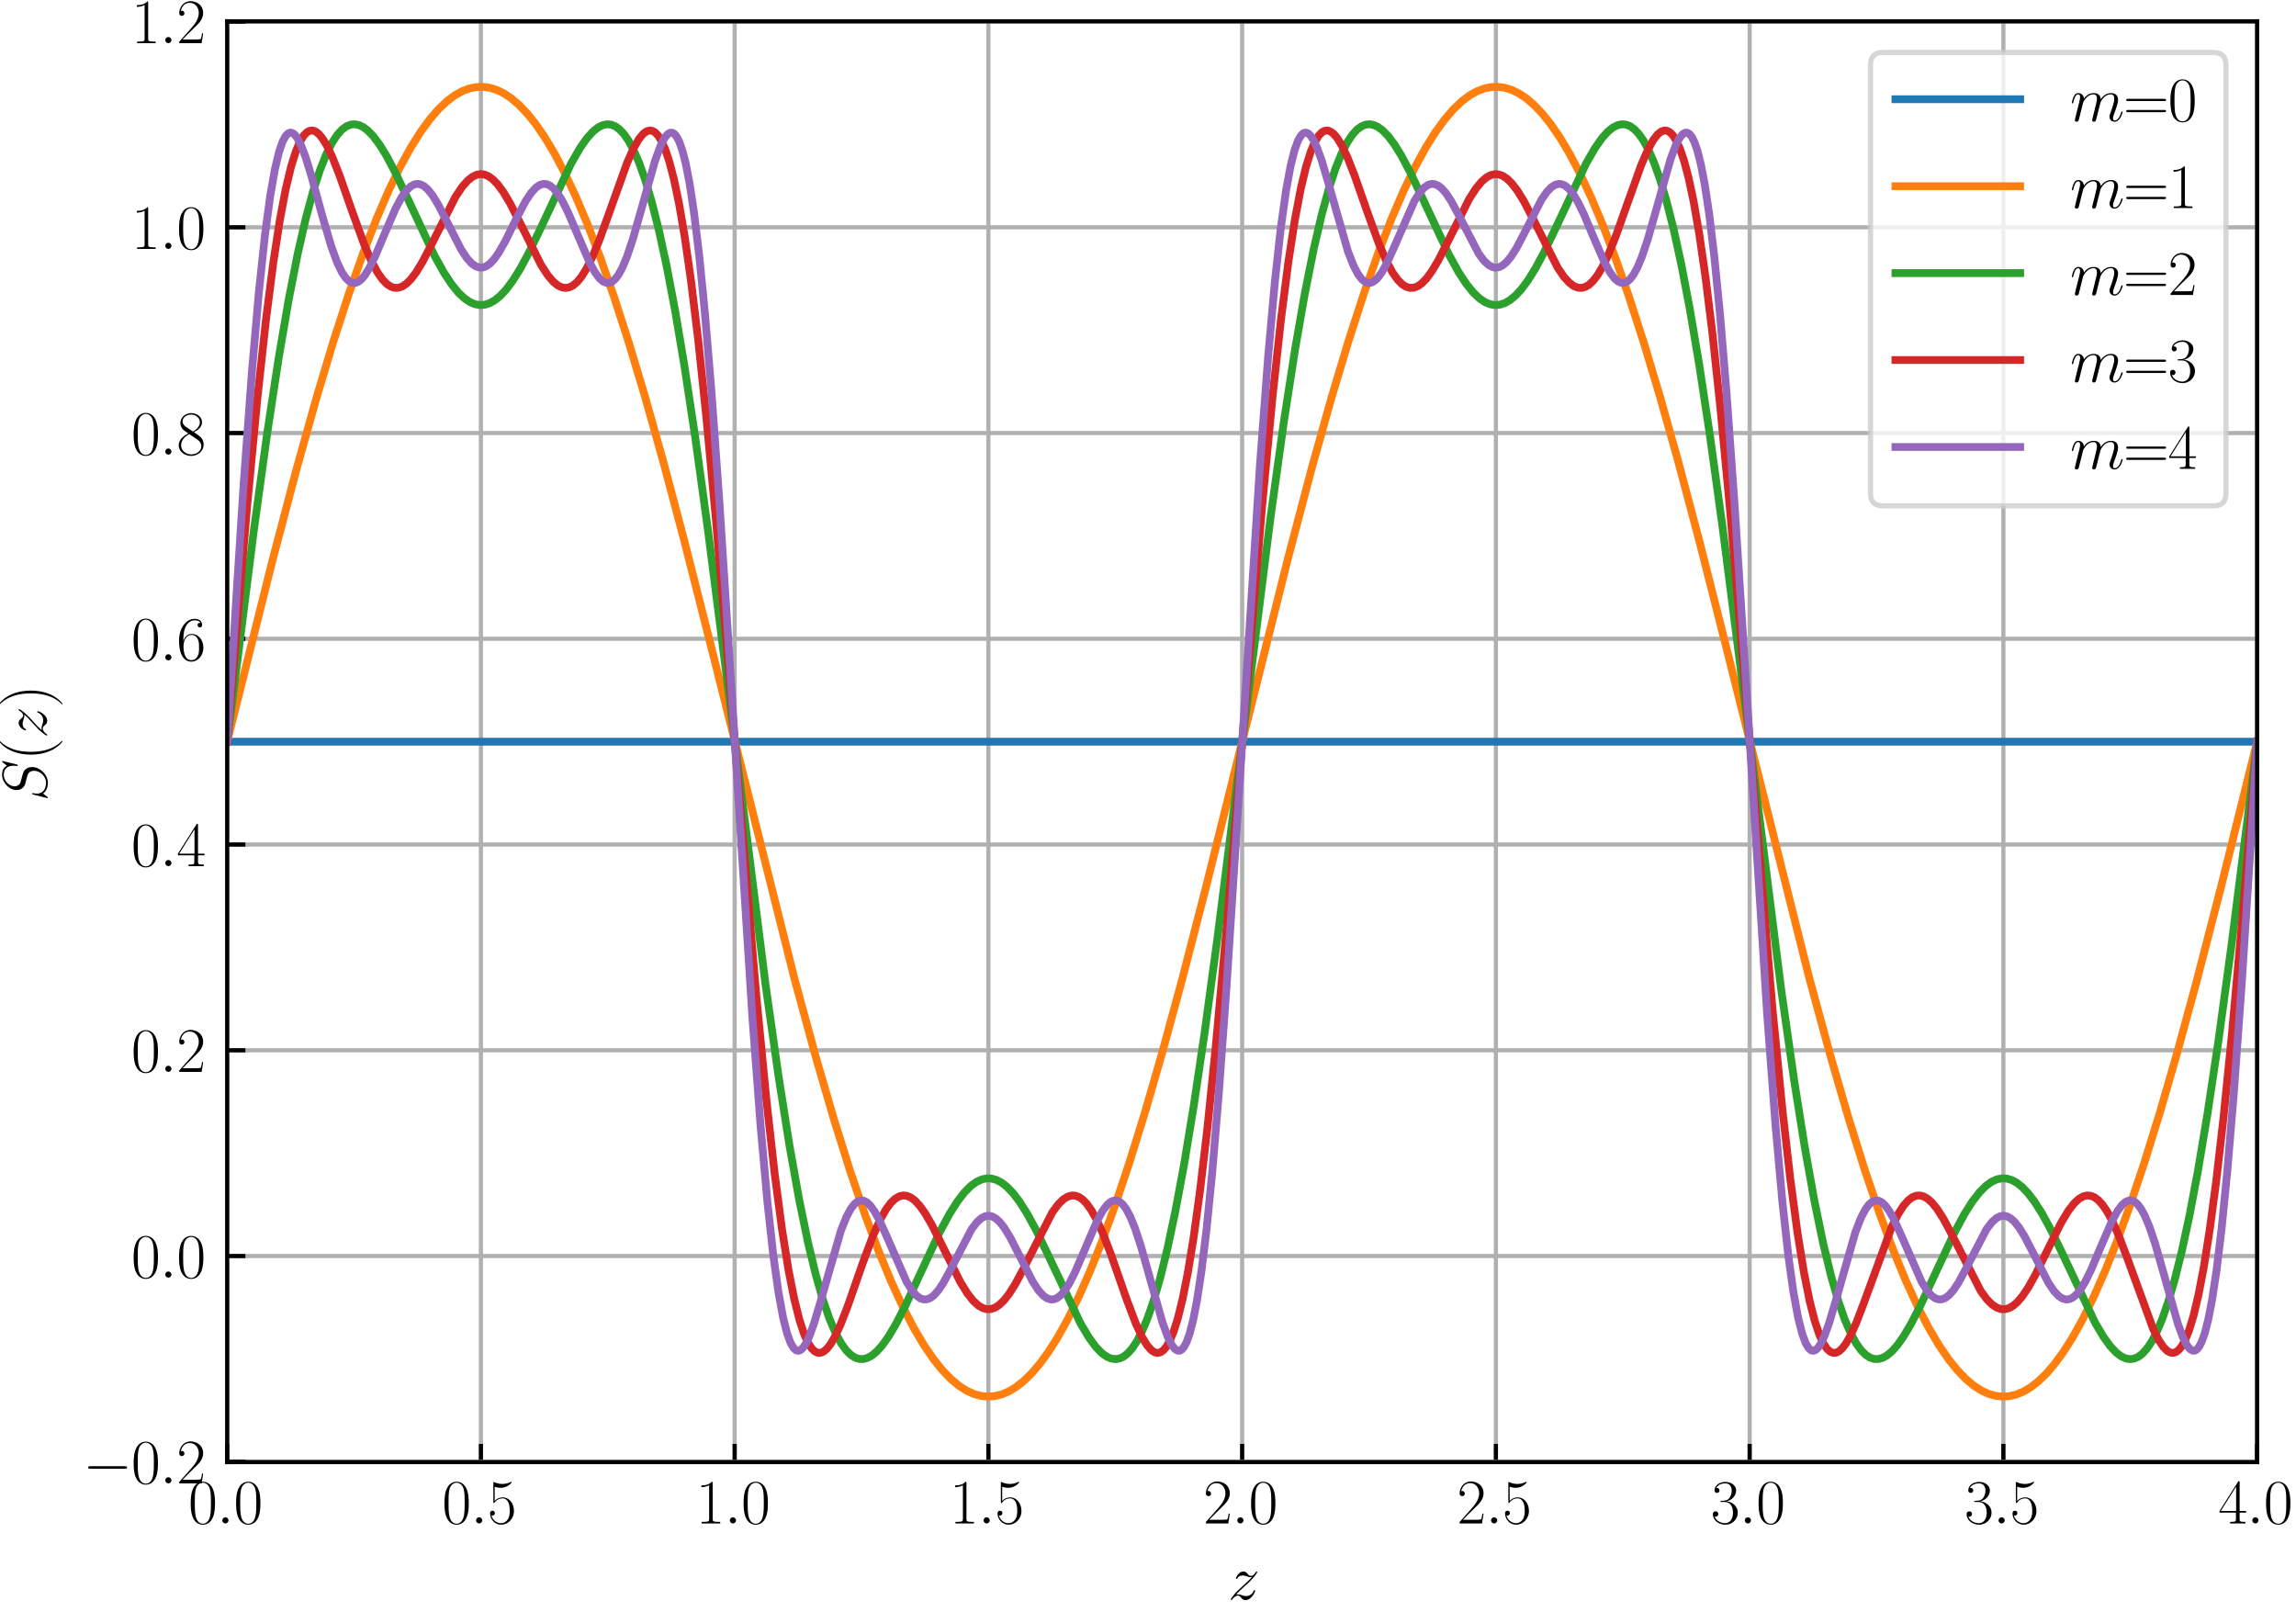<?xml version="1.0" encoding="utf-8" standalone="no"?>
<!DOCTYPE svg PUBLIC "-//W3C//DTD SVG 1.1//EN"
  "http://www.w3.org/Graphics/SVG/1.1/DTD/svg11.dtd">
<svg xmlns:xlink="http://www.w3.org/1999/xlink" width="441.79pt" height="310.049pt" viewBox="0 0 441.79 310.049" xmlns="http://www.w3.org/2000/svg" version="1.1">
 <defs>
  <style type="text/css">*{stroke-linejoin: round; stroke-linecap: butt}</style>
 </defs>
 <g id="figure_1">
  <g id="patch_1">
   <path d="M 0 310.049 
L 441.79 310.049 
L 441.79 0 
L 0 0 
z
" style="fill: #ffffff"/>
  </g>
  <g id="axes_1">
   <g id="patch_2">
    <path d="M 43.711 281.295 
L 434.311 281.295 
L 434.311 4.095 
L 43.711 4.095 
z
" style="fill: #ffffff"/>
   </g>
   <g id="matplotlib.axis_1">
    <g id="xtick_1">
     <g id="line2d_1">
      <path d="M 43.711 281.295 
L 43.711 4.095 
" clip-path="url(#p5660b8ebe3)" style="fill: none; stroke: #b0b0b0; stroke-width: 0.8; stroke-linecap: square"/>
     </g>
     <g id="line2d_2">
      <defs>
       <path id="me0f77f5361" d="M 0 0 
L 0 -3.5 
" style="stroke: #000000; stroke-width: 0.8"/>
      </defs>
      <g>
       <use xlink:href="#me0f77f5361" x="43.711" y="281.295" style="stroke: #000000; stroke-width: 0.8"/>
      </g>
     </g>
     <g id="text_1">
      <!-- $\mathdefault{0.0}$ -->
      <g transform="translate(36.232 293.098) scale(0.12 -0.12)">
       <defs>
        <path id="CMR17-30" d="M 2688 2025 
C 2688 2416 2682 3080 2413 3591 
C 2176 4039 1798 4198 1466 4198 
C 1158 4198 768 4058 525 3597 
C 269 3118 243 2524 243 2025 
C 243 1661 250 1106 448 619 
C 723 -39 1216 -128 1466 -128 
C 1760 -128 2208 -7 2470 600 
C 2662 1042 2688 1559 2688 2025 
z
M 1466 -26 
C 1056 -26 813 325 723 812 
C 653 1188 653 1738 653 2096 
C 653 2588 653 2997 736 3387 
C 858 3929 1216 4096 1466 4096 
C 1728 4096 2067 3923 2189 3400 
C 2272 3036 2278 2607 2278 2096 
C 2278 1680 2278 1169 2202 792 
C 2067 95 1690 -26 1466 -26 
z
" transform="scale(0.016)"/>
        <path id="CMMI12-3a" d="M 1178 307 
C 1178 492 1024 619 870 619 
C 685 619 557 466 557 313 
C 557 128 710 0 864 0 
C 1050 0 1178 153 1178 307 
z
" transform="scale(0.016)"/>
       </defs>
       <use xlink:href="#CMR17-30" transform="scale(0.996)"/>
       <use xlink:href="#CMMI12-3a" transform="translate(45.69 0) scale(0.996)"/>
       <use xlink:href="#CMR17-30" transform="translate(72.788 0) scale(0.996)"/>
      </g>
     </g>
    </g>
    <g id="xtick_2">
     <g id="line2d_3">
      <path d="M 92.536 281.295 
L 92.536 4.095 
" clip-path="url(#p5660b8ebe3)" style="fill: none; stroke: #b0b0b0; stroke-width: 0.8; stroke-linecap: square"/>
     </g>
     <g id="line2d_4">
      <g>
       <use xlink:href="#me0f77f5361" x="92.536" y="281.295" style="stroke: #000000; stroke-width: 0.8"/>
      </g>
     </g>
     <g id="text_2">
      <!-- $\mathdefault{0.5}$ -->
      <g transform="translate(85.057 293.098) scale(0.12 -0.12)">
       <defs>
        <path id="CMR17-35" d="M 730 3692 
C 794 3666 1056 3584 1325 3584 
C 1920 3584 2246 3911 2432 4100 
C 2432 4157 2432 4192 2394 4192 
C 2387 4192 2374 4192 2323 4163 
C 2099 4058 1837 3973 1517 3973 
C 1325 3973 1037 3999 723 4139 
C 653 4171 640 4171 634 4171 
C 602 4171 595 4164 595 4037 
L 595 2203 
C 595 2089 595 2057 659 2057 
C 691 2057 704 2070 736 2114 
C 941 2401 1222 2522 1542 2522 
C 1766 2522 2246 2382 2246 1289 
C 2246 1085 2246 715 2054 421 
C 1894 159 1645 25 1370 25 
C 947 25 518 320 403 814 
C 429 807 480 795 506 795 
C 589 795 749 840 749 1038 
C 749 1210 627 1280 506 1280 
C 358 1280 262 1190 262 1011 
C 262 454 704 -128 1382 -128 
C 2042 -128 2669 440 2669 1264 
C 2669 2030 2170 2624 1549 2624 
C 1222 2624 947 2503 730 2274 
L 730 3692 
z
" transform="scale(0.016)"/>
       </defs>
       <use xlink:href="#CMR17-30" transform="scale(0.996)"/>
       <use xlink:href="#CMMI12-3a" transform="translate(45.69 0) scale(0.996)"/>
       <use xlink:href="#CMR17-35" transform="translate(72.788 0) scale(0.996)"/>
      </g>
     </g>
    </g>
    <g id="xtick_3">
     <g id="line2d_5">
      <path d="M 141.361 281.295 
L 141.361 4.095 
" clip-path="url(#p5660b8ebe3)" style="fill: none; stroke: #b0b0b0; stroke-width: 0.8; stroke-linecap: square"/>
     </g>
     <g id="line2d_6">
      <g>
       <use xlink:href="#me0f77f5361" x="141.361" y="281.295" style="stroke: #000000; stroke-width: 0.8"/>
      </g>
     </g>
     <g id="text_3">
      <!-- $\mathdefault{1.0}$ -->
      <g transform="translate(133.882 293.098) scale(0.12 -0.12)">
       <defs>
        <path id="CMR17-31" d="M 1702 4058 
C 1702 4192 1696 4192 1606 4192 
C 1357 3916 979 3827 621 3827 
C 602 3827 570 3827 563 3808 
C 557 3795 557 3782 557 3648 
C 755 3648 1088 3686 1344 3839 
L 1344 461 
C 1344 236 1331 160 781 160 
L 589 160 
L 589 0 
C 896 0 1216 0 1523 0 
C 1830 0 2150 0 2458 0 
L 2458 160 
L 2266 160 
C 1715 160 1702 230 1702 458 
L 1702 4058 
z
" transform="scale(0.016)"/>
       </defs>
       <use xlink:href="#CMR17-31" transform="scale(0.996)"/>
       <use xlink:href="#CMMI12-3a" transform="translate(45.69 0) scale(0.996)"/>
       <use xlink:href="#CMR17-30" transform="translate(72.788 0) scale(0.996)"/>
      </g>
     </g>
    </g>
    <g id="xtick_4">
     <g id="line2d_7">
      <path d="M 190.186 281.295 
L 190.186 4.095 
" clip-path="url(#p5660b8ebe3)" style="fill: none; stroke: #b0b0b0; stroke-width: 0.8; stroke-linecap: square"/>
     </g>
     <g id="line2d_8">
      <g>
       <use xlink:href="#me0f77f5361" x="190.186" y="281.295" style="stroke: #000000; stroke-width: 0.8"/>
      </g>
     </g>
     <g id="text_4">
      <!-- $\mathdefault{1.5}$ -->
      <g transform="translate(182.707 293.098) scale(0.12 -0.12)">
       <use xlink:href="#CMR17-31" transform="scale(0.996)"/>
       <use xlink:href="#CMMI12-3a" transform="translate(45.69 0) scale(0.996)"/>
       <use xlink:href="#CMR17-35" transform="translate(72.788 0) scale(0.996)"/>
      </g>
     </g>
    </g>
    <g id="xtick_5">
     <g id="line2d_9">
      <path d="M 239.011 281.295 
L 239.011 4.095 
" clip-path="url(#p5660b8ebe3)" style="fill: none; stroke: #b0b0b0; stroke-width: 0.8; stroke-linecap: square"/>
     </g>
     <g id="line2d_10">
      <g>
       <use xlink:href="#me0f77f5361" x="239.011" y="281.295" style="stroke: #000000; stroke-width: 0.8"/>
      </g>
     </g>
     <g id="text_5">
      <!-- $\mathdefault{2.0}$ -->
      <g transform="translate(231.532 293.098) scale(0.12 -0.12)">
       <defs>
        <path id="CMR17-32" d="M 2669 989 
L 2554 989 
C 2490 536 2438 459 2413 420 
C 2381 369 1920 369 1830 369 
L 602 369 
C 832 619 1280 1072 1824 1597 
C 2214 1967 2669 2402 2669 3035 
C 2669 3790 2067 4224 1395 4224 
C 691 4224 262 3604 262 3030 
C 262 2780 448 2748 525 2748 
C 589 2748 781 2787 781 3010 
C 781 3207 614 3264 525 3264 
C 486 3264 448 3258 422 3245 
C 544 3790 915 4058 1306 4058 
C 1862 4058 2227 3617 2227 3035 
C 2227 2479 1901 2000 1536 1584 
L 262 146 
L 262 0 
L 2515 0 
L 2669 989 
z
" transform="scale(0.016)"/>
       </defs>
       <use xlink:href="#CMR17-32" transform="scale(0.996)"/>
       <use xlink:href="#CMMI12-3a" transform="translate(45.69 0) scale(0.996)"/>
       <use xlink:href="#CMR17-30" transform="translate(72.788 0) scale(0.996)"/>
      </g>
     </g>
    </g>
    <g id="xtick_6">
     <g id="line2d_11">
      <path d="M 287.836 281.295 
L 287.836 4.095 
" clip-path="url(#p5660b8ebe3)" style="fill: none; stroke: #b0b0b0; stroke-width: 0.8; stroke-linecap: square"/>
     </g>
     <g id="line2d_12">
      <g>
       <use xlink:href="#me0f77f5361" x="287.836" y="281.295" style="stroke: #000000; stroke-width: 0.8"/>
      </g>
     </g>
     <g id="text_6">
      <!-- $\mathdefault{2.5}$ -->
      <g transform="translate(280.357 293.098) scale(0.12 -0.12)">
       <use xlink:href="#CMR17-32" transform="scale(0.996)"/>
       <use xlink:href="#CMMI12-3a" transform="translate(45.69 0) scale(0.996)"/>
       <use xlink:href="#CMR17-35" transform="translate(72.788 0) scale(0.996)"/>
      </g>
     </g>
    </g>
    <g id="xtick_7">
     <g id="line2d_13">
      <path d="M 336.661 281.295 
L 336.661 4.095 
" clip-path="url(#p5660b8ebe3)" style="fill: none; stroke: #b0b0b0; stroke-width: 0.8; stroke-linecap: square"/>
     </g>
     <g id="line2d_14">
      <g>
       <use xlink:href="#me0f77f5361" x="336.661" y="281.295" style="stroke: #000000; stroke-width: 0.8"/>
      </g>
     </g>
     <g id="text_7">
      <!-- $\mathdefault{3.0}$ -->
      <g transform="translate(329.182 293.098) scale(0.12 -0.12)">
       <defs>
        <path id="CMR17-33" d="M 1414 2157 
C 1984 2157 2234 1662 2234 1090 
C 2234 320 1824 25 1453 25 
C 1114 25 563 194 390 693 
C 422 680 454 680 486 680 
C 640 680 755 782 755 948 
C 755 1133 614 1216 486 1216 
C 378 1216 211 1165 211 926 
C 211 335 787 -128 1466 -128 
C 2176 -128 2720 430 2720 1085 
C 2720 1707 2208 2157 1600 2227 
C 2086 2328 2554 2756 2554 3329 
C 2554 3820 2048 4179 1472 4179 
C 890 4179 378 3829 378 3329 
C 378 3110 544 3072 627 3072 
C 762 3072 877 3155 877 3321 
C 877 3486 762 3569 627 3569 
C 602 3569 570 3569 544 3557 
C 730 3959 1235 4032 1459 4032 
C 1683 4032 2106 3925 2106 3320 
C 2106 3143 2080 2828 1862 2550 
C 1670 2304 1453 2304 1242 2284 
C 1210 2284 1062 2269 1037 2269 
C 992 2263 966 2257 966 2208 
C 966 2163 973 2157 1101 2157 
L 1414 2157 
z
" transform="scale(0.016)"/>
       </defs>
       <use xlink:href="#CMR17-33" transform="scale(0.996)"/>
       <use xlink:href="#CMMI12-3a" transform="translate(45.69 0) scale(0.996)"/>
       <use xlink:href="#CMR17-30" transform="translate(72.788 0) scale(0.996)"/>
      </g>
     </g>
    </g>
    <g id="xtick_8">
     <g id="line2d_15">
      <path d="M 385.486 281.295 
L 385.486 4.095 
" clip-path="url(#p5660b8ebe3)" style="fill: none; stroke: #b0b0b0; stroke-width: 0.8; stroke-linecap: square"/>
     </g>
     <g id="line2d_16">
      <g>
       <use xlink:href="#me0f77f5361" x="385.486" y="281.295" style="stroke: #000000; stroke-width: 0.8"/>
      </g>
     </g>
     <g id="text_8">
      <!-- $\mathdefault{3.5}$ -->
      <g transform="translate(378.007 293.098) scale(0.12 -0.12)">
       <use xlink:href="#CMR17-33" transform="scale(0.996)"/>
       <use xlink:href="#CMMI12-3a" transform="translate(45.69 0) scale(0.996)"/>
       <use xlink:href="#CMR17-35" transform="translate(72.788 0) scale(0.996)"/>
      </g>
     </g>
    </g>
    <g id="xtick_9">
     <g id="line2d_17">
      <path d="M 434.311 281.295 
L 434.311 4.095 
" clip-path="url(#p5660b8ebe3)" style="fill: none; stroke: #b0b0b0; stroke-width: 0.8; stroke-linecap: square"/>
     </g>
     <g id="line2d_18">
      <g>
       <use xlink:href="#me0f77f5361" x="434.311" y="281.295" style="stroke: #000000; stroke-width: 0.8"/>
      </g>
     </g>
     <g id="text_9">
      <!-- $\mathdefault{4.0}$ -->
      <g transform="translate(426.832 293.098) scale(0.12 -0.12)">
       <defs>
        <path id="CMR17-34" d="M 2150 4122 
C 2150 4256 2144 4256 2029 4256 
L 128 1254 
L 128 1088 
L 1779 1088 
L 1779 457 
C 1779 224 1766 160 1318 160 
L 1197 160 
L 1197 0 
C 1402 0 1747 0 1965 0 
C 2182 0 2528 0 2733 0 
L 2733 160 
L 2611 160 
C 2163 160 2150 224 2150 457 
L 2150 1088 
L 2803 1088 
L 2803 1254 
L 2150 1254 
L 2150 4122 
z
M 1798 3703 
L 1798 1254 
L 256 1254 
L 1798 3703 
z
" transform="scale(0.016)"/>
       </defs>
       <use xlink:href="#CMR17-34" transform="scale(0.996)"/>
       <use xlink:href="#CMMI12-3a" transform="translate(45.69 0) scale(0.996)"/>
       <use xlink:href="#CMR17-30" transform="translate(72.788 0) scale(0.996)"/>
      </g>
     </g>
    </g>
    <g id="text_10">
     <!-- $z$ -->
     <g transform="translate(236.292 307.724) scale(0.12 -0.12)">
      <defs>
       <path id="CMMI12-7a" d="M 813 486 
C 1088 803 1312 1004 1632 1296 
C 2016 1632 2182 1793 2272 1891 
C 2720 2338 2944 2713 2944 2764 
C 2944 2816 2893 2816 2880 2816 
C 2835 2816 2822 2793 2790 2750 
C 2630 2494 2477 2367 2310 2367 
C 2176 2367 2106 2421 1984 2565 
C 1850 2715 1741 2816 1555 2816 
C 1088 2816 806 2257 806 2128 
C 806 2108 813 2068 870 2068 
C 922 2068 928 2091 947 2133 
C 1056 2372 1363 2414 1485 2414 
C 1619 2414 1747 2376 1882 2327 
C 2125 2240 2227 2240 2291 2240 
C 2336 2240 2362 2240 2394 2246 
C 2182 1994 1837 1683 1549 1418 
L 902 816 
C 512 415 275 33 275 -12 
C 275 -51 307 -64 346 -64 
C 384 -64 390 -57 435 14 
C 538 163 742 384 979 384 
C 1114 384 1178 342 1306 193 
C 1427 61 1536 -64 1741 -64 
C 2368 -64 2726 732 2726 876 
C 2726 903 2720 942 2656 942 
C 2605 942 2598 917 2579 855 
C 2438 488 2061 338 1811 338 
C 1677 338 1549 376 1414 425 
C 1158 512 1088 512 1005 512 
C 941 512 870 512 813 486 
z
" transform="scale(0.016)"/>
      </defs>
      <use xlink:href="#CMMI12-7a" transform="scale(0.996)"/>
     </g>
    </g>
   </g>
   <g id="matplotlib.axis_2">
    <g id="ytick_1">
     <g id="line2d_19">
      <path d="M 43.711 281.24 
L 434.311 281.24 
" clip-path="url(#p5660b8ebe3)" style="fill: none; stroke: #b0b0b0; stroke-width: 0.8; stroke-linecap: square"/>
     </g>
     <g id="line2d_20">
      <defs>
       <path id="md330d4c42d" d="M 0 0 
L 3.5 0 
" style="stroke: #000000; stroke-width: 0.8"/>
      </defs>
      <g>
       <use xlink:href="#md330d4c42d" x="43.711" y="281.24" style="stroke: #000000; stroke-width: 0.8"/>
      </g>
     </g>
     <g id="text_11">
      <!-- $\mathdefault{−0.2}$ -->
      <g transform="translate(15.955 285.391) scale(0.12 -0.12)">
       <defs>
        <path id="CMSY10-0" d="M 4218 1472 
C 4326 1472 4442 1472 4442 1600 
C 4442 1728 4326 1728 4218 1728 
L 755 1728 
C 646 1728 531 1728 531 1600 
C 531 1472 646 1472 755 1472 
L 4218 1472 
z
" transform="scale(0.016)"/>
       </defs>
       <use xlink:href="#CMSY10-0" transform="scale(0.996)"/>
       <use xlink:href="#CMR17-30" transform="translate(77.487 0) scale(0.996)"/>
       <use xlink:href="#CMMI12-3a" transform="translate(123.178 0) scale(0.996)"/>
       <use xlink:href="#CMR17-32" transform="translate(150.275 0) scale(0.996)"/>
      </g>
     </g>
    </g>
    <g id="ytick_2">
     <g id="line2d_21">
      <path d="M 43.711 241.655 
L 434.311 241.655 
" clip-path="url(#p5660b8ebe3)" style="fill: none; stroke: #b0b0b0; stroke-width: 0.8; stroke-linecap: square"/>
     </g>
     <g id="line2d_22">
      <g>
       <use xlink:href="#md330d4c42d" x="43.711" y="241.655" style="stroke: #000000; stroke-width: 0.8"/>
      </g>
     </g>
     <g id="text_12">
      <!-- $\mathdefault{0.0}$ -->
      <g transform="translate(25.254 245.807) scale(0.12 -0.12)">
       <use xlink:href="#CMR17-30" transform="scale(0.996)"/>
       <use xlink:href="#CMMI12-3a" transform="translate(45.69 0) scale(0.996)"/>
       <use xlink:href="#CMR17-30" transform="translate(72.788 0) scale(0.996)"/>
      </g>
     </g>
    </g>
    <g id="ytick_3">
     <g id="line2d_23">
      <path d="M 43.711 202.071 
L 434.311 202.071 
" clip-path="url(#p5660b8ebe3)" style="fill: none; stroke: #b0b0b0; stroke-width: 0.8; stroke-linecap: square"/>
     </g>
     <g id="line2d_24">
      <g>
       <use xlink:href="#md330d4c42d" x="43.711" y="202.071" style="stroke: #000000; stroke-width: 0.8"/>
      </g>
     </g>
     <g id="text_13">
      <!-- $\mathdefault{0.2}$ -->
      <g transform="translate(25.254 206.223) scale(0.12 -0.12)">
       <use xlink:href="#CMR17-30" transform="scale(0.996)"/>
       <use xlink:href="#CMMI12-3a" transform="translate(45.69 0) scale(0.996)"/>
       <use xlink:href="#CMR17-32" transform="translate(72.788 0) scale(0.996)"/>
      </g>
     </g>
    </g>
    <g id="ytick_4">
     <g id="line2d_25">
      <path d="M 43.711 162.487 
L 434.311 162.487 
" clip-path="url(#p5660b8ebe3)" style="fill: none; stroke: #b0b0b0; stroke-width: 0.8; stroke-linecap: square"/>
     </g>
     <g id="line2d_26">
      <g>
       <use xlink:href="#md330d4c42d" x="43.711" y="162.487" style="stroke: #000000; stroke-width: 0.8"/>
      </g>
     </g>
     <g id="text_14">
      <!-- $\mathdefault{0.4}$ -->
      <g transform="translate(25.254 166.638) scale(0.12 -0.12)">
       <use xlink:href="#CMR17-30" transform="scale(0.996)"/>
       <use xlink:href="#CMMI12-3a" transform="translate(45.69 0) scale(0.996)"/>
       <use xlink:href="#CMR17-34" transform="translate(72.788 0) scale(0.996)"/>
      </g>
     </g>
    </g>
    <g id="ytick_5">
     <g id="line2d_27">
      <path d="M 43.711 122.903 
L 434.311 122.903 
" clip-path="url(#p5660b8ebe3)" style="fill: none; stroke: #b0b0b0; stroke-width: 0.8; stroke-linecap: square"/>
     </g>
     <g id="line2d_28">
      <g>
       <use xlink:href="#md330d4c42d" x="43.711" y="122.903" style="stroke: #000000; stroke-width: 0.8"/>
      </g>
     </g>
     <g id="text_15">
      <!-- $\mathdefault{0.6}$ -->
      <g transform="translate(25.254 127.054) scale(0.12 -0.12)">
       <defs>
        <path id="CMR17-36" d="M 678 2176 
C 678 3690 1395 4032 1811 4032 
C 1946 4032 2272 4009 2400 3776 
C 2298 3776 2106 3776 2106 3553 
C 2106 3381 2246 3323 2336 3323 
C 2394 3323 2566 3348 2566 3560 
C 2566 3954 2246 4179 1805 4179 
C 1043 4179 243 3390 243 1984 
C 243 253 966 -128 1478 -128 
C 2099 -128 2688 427 2688 1283 
C 2688 2081 2170 2662 1517 2662 
C 1126 2662 838 2407 678 1960 
L 678 2176 
z
M 1478 25 
C 691 25 691 1200 691 1436 
C 691 1896 909 2560 1504 2560 
C 1613 2560 1926 2560 2138 2120 
C 2253 1870 2253 1609 2253 1289 
C 2253 944 2253 690 2118 434 
C 1978 171 1773 25 1478 25 
z
" transform="scale(0.016)"/>
       </defs>
       <use xlink:href="#CMR17-30" transform="scale(0.996)"/>
       <use xlink:href="#CMMI12-3a" transform="translate(45.69 0) scale(0.996)"/>
       <use xlink:href="#CMR17-36" transform="translate(72.788 0) scale(0.996)"/>
      </g>
     </g>
    </g>
    <g id="ytick_6">
     <g id="line2d_29">
      <path d="M 43.711 83.319 
L 434.311 83.319 
" clip-path="url(#p5660b8ebe3)" style="fill: none; stroke: #b0b0b0; stroke-width: 0.8; stroke-linecap: square"/>
     </g>
     <g id="line2d_30">
      <g>
       <use xlink:href="#md330d4c42d" x="43.711" y="83.319" style="stroke: #000000; stroke-width: 0.8"/>
      </g>
     </g>
     <g id="text_16">
      <!-- $\mathdefault{0.8}$ -->
      <g transform="translate(25.254 87.47) scale(0.12 -0.12)">
       <defs>
        <path id="CMR17-38" d="M 1741 2264 
C 2144 2467 2554 2773 2554 3263 
C 2554 3841 1990 4179 1472 4179 
C 890 4179 378 3759 378 3180 
C 378 3021 416 2747 666 2505 
C 730 2442 998 2251 1171 2130 
C 883 1983 211 1634 211 934 
C 211 279 838 -128 1459 -128 
C 2144 -128 2720 362 2720 1010 
C 2720 1590 2330 1857 2074 2029 
L 1741 2264 
z
M 902 2822 
C 851 2854 595 3051 595 3351 
C 595 3739 998 4032 1459 4032 
C 1965 4032 2336 3676 2336 3262 
C 2336 2669 1670 2331 1638 2331 
C 1632 2331 1626 2331 1574 2370 
L 902 2822 
z
M 2080 1519 
C 2176 1449 2483 1240 2483 851 
C 2483 381 2010 25 1472 25 
C 890 25 448 438 448 940 
C 448 1443 838 1862 1280 2060 
L 2080 1519 
z
" transform="scale(0.016)"/>
       </defs>
       <use xlink:href="#CMR17-30" transform="scale(0.996)"/>
       <use xlink:href="#CMMI12-3a" transform="translate(45.69 0) scale(0.996)"/>
       <use xlink:href="#CMR17-38" transform="translate(72.788 0) scale(0.996)"/>
      </g>
     </g>
    </g>
    <g id="ytick_7">
     <g id="line2d_31">
      <path d="M 43.711 43.735 
L 434.311 43.735 
" clip-path="url(#p5660b8ebe3)" style="fill: none; stroke: #b0b0b0; stroke-width: 0.8; stroke-linecap: square"/>
     </g>
     <g id="line2d_32">
      <g>
       <use xlink:href="#md330d4c42d" x="43.711" y="43.735" style="stroke: #000000; stroke-width: 0.8"/>
      </g>
     </g>
     <g id="text_17">
      <!-- $\mathdefault{1.0}$ -->
      <g transform="translate(25.254 47.886) scale(0.12 -0.12)">
       <use xlink:href="#CMR17-31" transform="scale(0.996)"/>
       <use xlink:href="#CMMI12-3a" transform="translate(45.69 0) scale(0.996)"/>
       <use xlink:href="#CMR17-30" transform="translate(72.788 0) scale(0.996)"/>
      </g>
     </g>
    </g>
    <g id="ytick_8">
     <g id="line2d_33">
      <path d="M 43.711 4.151 
L 434.311 4.151 
" clip-path="url(#p5660b8ebe3)" style="fill: none; stroke: #b0b0b0; stroke-width: 0.8; stroke-linecap: square"/>
     </g>
     <g id="line2d_34">
      <g>
       <use xlink:href="#md330d4c42d" x="43.711" y="4.151" style="stroke: #000000; stroke-width: 0.8"/>
      </g>
     </g>
     <g id="text_18">
      <!-- $\mathdefault{1.2}$ -->
      <g transform="translate(25.254 8.302) scale(0.12 -0.12)">
       <use xlink:href="#CMR17-31" transform="scale(0.996)"/>
       <use xlink:href="#CMMI12-3a" transform="translate(45.69 0) scale(0.996)"/>
       <use xlink:href="#CMR17-32" transform="translate(72.788 0) scale(0.996)"/>
      </g>
     </g>
    </g>
    <g id="text_19">
     <!-- $S(z)$ -->
     <g transform="translate(8.966 154.181) rotate(-90) scale(0.12 -0.12)">
      <defs>
       <path id="CMMI12-53" d="M 4064 4423 
C 4064 4480 4019 4480 4006 4480 
C 3981 4480 3974 4474 3898 4378 
C 3859 4333 3597 4001 3590 3995 
C 3379 4410 2957 4480 2688 4480 
C 1875 4480 1139 3743 1139 3025 
C 1139 2549 1427 2269 1741 2161 
C 1811 2135 2189 2033 2381 1989 
C 2707 1900 2790 1875 2925 1735 
C 2950 1703 3078 1557 3078 1258 
C 3078 667 2528 57 1888 57 
C 1363 57 781 280 781 991 
C 781 1112 806 1265 826 1328 
C 826 1348 832 1378 832 1391 
C 832 1417 819 1449 768 1449 
C 710 1449 704 1436 678 1328 
L 352 24 
C 352 18 326 -64 326 -71 
C 326 -128 378 -128 390 -128 
C 416 -128 422 -122 499 -26 
L 794 356 
C 947 126 1280 -128 1875 -128 
C 2701 -128 3456 666 3456 1460 
C 3456 1728 3392 1963 3149 2197 
C 3014 2331 2899 2363 2310 2516 
C 1882 2630 1824 2649 1709 2751 
C 1600 2858 1517 3011 1517 3227 
C 1517 3761 2061 4308 2669 4308 
C 3296 4308 3590 3926 3590 3323 
C 3590 3158 3558 2986 3558 2961 
C 3558 2903 3610 2903 3629 2903 
C 3686 2903 3693 2922 3718 3024 
L 4064 4423 
z
" transform="scale(0.016)"/>
       <path id="CMR17-28" d="M 1958 -1561 
C 1958 -1555 1958 -1542 1939 -1523 
C 1645 -1224 858 -407 858 1581 
C 858 3569 1632 4379 1946 4697 
C 1946 4704 1958 4717 1958 4736 
C 1958 4755 1939 4768 1914 4768 
C 1843 4768 1299 4296 986 3594 
C 666 2887 576 2199 576 1588 
C 576 1128 621 351 1005 -471 
C 1312 -1135 1837 -1600 1914 -1600 
C 1946 -1600 1958 -1587 1958 -1561 
z
" transform="scale(0.016)"/>
       <path id="CMR17-29" d="M 1683 1581 
C 1683 2040 1638 2817 1254 3639 
C 947 4303 422 4768 346 4768 
C 326 4768 301 4761 301 4729 
C 301 4717 307 4710 314 4697 
C 621 4378 1402 3568 1402 1584 
C 1402 -407 627 -1217 314 -1537 
C 307 -1549 301 -1556 301 -1568 
C 301 -1600 326 -1600 346 -1600 
C 416 -1600 960 -1128 1274 -426 
C 1594 281 1683 969 1683 1581 
z
" transform="scale(0.016)"/>
      </defs>
      <use xlink:href="#CMMI12-53" transform="scale(0.996)"/>
      <use xlink:href="#CMR17-28" transform="translate(65.794 0) scale(0.996)"/>
      <use xlink:href="#CMMI12-7a" transform="translate(101.075 0) scale(0.996)"/>
      <use xlink:href="#CMR17-29" transform="translate(150.83 0) scale(0.996)"/>
     </g>
    </g>
   </g>
   <g id="line2d_35">
    <path d="M 43.711 142.695 
L 434.311 142.695 
L 434.311 142.695 
" clip-path="url(#p5660b8ebe3)" style="fill: none; stroke: #1f77b4; stroke-width: 1.5; stroke-linecap: square"/>
   </g>
   <g id="line2d_36">
    <path d="M 43.711 142.695 
L 52.423 107.843 
L 57.032 90.335 
L 60.821 76.787 
L 64.142 65.713 
L 67.15 56.435 
L 69.884 48.7 
L 72.423 42.166 
L 74.767 36.729 
L 76.955 32.198 
L 78.986 28.48 
L 80.9 25.422 
L 82.697 22.956 
L 84.377 21.012 
L 85.978 19.489 
L 87.502 18.344 
L 88.947 17.534 
L 90.315 17.017 
L 91.643 16.747 
L 92.971 16.708 
L 94.26 16.889 
L 95.588 17.302 
L 96.955 17.967 
L 98.362 18.902 
L 99.846 20.164 
L 101.409 21.794 
L 103.049 23.834 
L 104.807 26.387 
L 106.682 29.52 
L 108.675 33.3 
L 110.784 37.792 
L 113.05 43.153 
L 115.472 49.468 
L 118.089 56.927 
L 120.941 65.744 
L 124.066 76.147 
L 127.582 88.648 
L 131.683 104.094 
L 136.879 124.587 
L 152.856 188.236 
L 156.918 203.159 
L 160.434 215.249 
L 163.559 225.223 
L 166.411 233.598 
L 169.028 240.614 
L 171.45 246.49 
L 173.716 251.416 
L 175.825 255.485 
L 177.779 258.789 
L 179.615 261.478 
L 181.333 263.619 
L 182.974 265.319 
L 184.537 266.62 
L 185.982 267.544 
L 187.388 268.185 
L 188.756 268.562 
L 190.084 268.695 
L 191.373 268.604 
L 192.701 268.283 
L 194.029 267.734 
L 195.436 266.903 
L 196.881 265.784 
L 198.404 264.317 
L 200.006 262.46 
L 201.725 260.113 
L 203.522 257.276 
L 205.436 253.833 
L 207.506 249.635 
L 209.694 244.685 
L 212.038 238.821 
L 214.577 231.854 
L 217.311 223.687 
L 220.319 213.982 
L 223.64 202.498 
L 227.429 188.568 
L 231.999 170.879 
L 238.757 143.725 
L 247.742 107.767 
L 252.352 90.263 
L 256.141 76.72 
L 259.461 65.65 
L 262.469 56.378 
L 265.204 48.647 
L 267.743 42.118 
L 270.087 36.687 
L 272.274 32.16 
L 274.306 28.446 
L 276.22 25.393 
L 278.017 22.931 
L 279.696 20.991 
L 281.298 19.473 
L 282.821 18.332 
L 284.267 17.525 
L 285.634 17.011 
L 286.962 16.745 
L 288.29 16.709 
L 289.58 16.893 
L 290.908 17.31 
L 292.275 17.978 
L 293.681 18.916 
L 295.166 20.182 
L 296.728 21.816 
L 298.369 23.86 
L 300.127 26.418 
L 302.002 29.555 
L 303.994 33.339 
L 306.104 37.835 
L 308.369 43.202 
L 310.791 49.521 
L 313.409 56.985 
L 316.26 65.807 
L 319.385 76.214 
L 322.901 88.72 
L 327.003 104.17 
L 332.198 124.666 
L 348.136 188.162 
L 352.199 203.089 
L 355.715 215.185 
L 358.84 225.163 
L 361.691 233.544 
L 364.309 240.565 
L 366.731 246.445 
L 368.996 251.376 
L 371.106 255.45 
L 373.098 258.82 
L 374.934 261.504 
L 376.653 263.642 
L 378.294 265.337 
L 379.817 266.605 
L 381.263 267.534 
L 382.669 268.178 
L 384.036 268.558 
L 385.364 268.694 
L 386.653 268.607 
L 387.982 268.29 
L 389.31 267.743 
L 390.716 266.916 
L 392.161 265.801 
L 393.685 264.338 
L 395.286 262.484 
L 397.005 260.142 
L 398.802 257.309 
L 400.716 253.87 
L 402.787 249.677 
L 404.974 244.731 
L 407.318 238.873 
L 409.857 231.91 
L 412.592 223.747 
L 415.6 214.047 
L 418.92 202.568 
L 422.709 188.641 
L 427.28 170.956 
L 434.038 143.804 
L 434.311 142.695 
L 434.311 142.695 
" clip-path="url(#p5660b8ebe3)" style="fill: none; stroke: #ff7f0e; stroke-width: 1.5; stroke-linecap: square"/>
   </g>
   <g id="line2d_37">
    <path d="M 43.711 142.695 
L 48.79 102.43 
L 51.446 83.143 
L 53.634 68.804 
L 55.548 57.661 
L 57.266 48.911 
L 58.829 42.062 
L 60.274 36.703 
L 61.564 32.728 
L 62.774 29.685 
L 63.868 27.507 
L 64.884 25.959 
L 65.821 24.924 
L 66.681 24.297 
L 67.501 23.974 
L 68.282 23.906 
L 69.064 24.061 
L 69.884 24.45 
L 70.783 25.126 
L 71.798 26.176 
L 72.97 27.727 
L 74.337 29.928 
L 76.017 33.085 
L 78.322 37.94 
L 83.517 49.03 
L 85.353 52.35 
L 86.877 54.667 
L 88.205 56.3 
L 89.377 57.408 
L 90.432 58.121 
L 91.408 58.53 
L 92.346 58.691 
L 93.283 58.623 
L 94.221 58.326 
L 95.198 57.779 
L 96.252 56.922 
L 97.385 55.709 
L 98.674 53.987 
L 100.12 51.67 
L 101.838 48.476 
L 104.104 43.752 
L 109.886 31.471 
L 111.565 28.546 
L 112.933 26.593 
L 114.104 25.296 
L 115.12 24.493 
L 116.019 24.058 
L 116.839 23.904 
L 117.62 23.986 
L 118.401 24.302 
L 119.183 24.863 
L 120.042 25.773 
L 120.941 27.062 
L 121.917 28.866 
L 122.972 31.296 
L 124.144 34.59 
L 125.394 38.797 
L 126.761 44.211 
L 128.246 51.03 
L 129.886 59.656 
L 131.722 70.569 
L 133.793 84.293 
L 136.215 101.912 
L 139.418 126.991 
L 147.309 189.464 
L 149.809 207.093 
L 151.918 220.437 
L 153.754 230.698 
L 155.434 238.867 
L 156.958 245.208 
L 158.325 250.004 
L 159.614 253.743 
L 160.786 256.484 
L 161.841 258.424 
L 162.817 259.784 
L 163.716 260.676 
L 164.536 261.199 
L 165.317 261.45 
L 166.099 261.47 
L 166.88 261.269 
L 167.739 260.808 
L 168.677 260.039 
L 169.731 258.871 
L 170.942 257.18 
L 172.388 254.75 
L 174.185 251.256 
L 176.88 245.455 
L 180.747 237.186 
L 182.662 233.619 
L 184.224 231.148 
L 185.591 229.384 
L 186.802 228.17 
L 187.896 227.375 
L 188.912 226.907 
L 189.849 226.71 
L 190.787 226.742 
L 191.724 227.003 
L 192.701 227.514 
L 193.756 228.333 
L 194.889 229.508 
L 196.139 231.135 
L 197.584 233.402 
L 199.264 236.475 
L 201.412 240.9 
L 207.897 254.59 
L 209.499 257.284 
L 210.827 259.098 
L 211.96 260.282 
L 212.936 260.998 
L 213.796 261.372 
L 214.616 261.489 
L 215.397 261.37 
L 216.178 261.014 
L 216.96 260.413 
L 217.819 259.457 
L 218.718 258.118 
L 219.694 256.259 
L 220.788 253.666 
L 221.96 250.283 
L 223.249 245.836 
L 224.616 240.295 
L 226.14 233.148 
L 227.819 224.135 
L 229.655 213.028 
L 231.765 198.842 
L 234.265 180.434 
L 237.664 153.605 
L 244.461 99.633 
L 247.039 81.133 
L 249.187 67.246 
L 251.063 56.5 
L 252.781 47.906 
L 254.305 41.36 
L 255.711 36.245 
L 257 32.351 
L 258.172 29.469 
L 259.266 27.339 
L 260.282 25.834 
L 261.18 24.872 
L 262.039 24.265 
L 262.821 23.969 
L 263.602 23.907 
L 264.383 24.068 
L 265.204 24.462 
L 266.102 25.143 
L 267.118 26.199 
L 268.29 27.756 
L 269.657 29.962 
L 271.337 33.124 
L 273.641 37.983 
L 278.798 48.992 
L 280.634 52.317 
L 282.157 54.64 
L 283.486 56.279 
L 284.657 57.392 
L 285.751 58.131 
L 286.728 58.535 
L 287.665 58.692 
L 288.603 58.619 
L 289.54 58.318 
L 290.517 57.766 
L 291.572 56.904 
L 292.705 55.686 
L 293.994 53.958 
L 295.439 51.637 
L 297.158 48.437 
L 299.424 43.71 
L 305.166 31.508 
L 306.846 28.577 
L 308.213 26.618 
L 309.385 25.314 
L 310.401 24.505 
L 311.299 24.064 
L 312.119 23.904 
L 312.901 23.981 
L 313.682 24.291 
L 314.463 24.846 
L 315.323 25.748 
L 316.221 27.03 
L 317.198 28.826 
L 318.252 31.246 
L 319.424 34.53 
L 320.674 38.726 
L 322.042 44.128 
L 323.526 50.934 
L 325.167 59.547 
L 326.964 70.202 
L 328.995 83.615 
L 331.417 101.175 
L 334.581 125.894 
L 342.746 190.472 
L 345.207 207.744 
L 347.277 220.785 
L 349.113 231.004 
L 350.793 239.13 
L 352.316 245.431 
L 353.683 250.19 
L 354.933 253.794 
L 356.105 256.525 
L 357.16 258.455 
L 358.137 259.807 
L 359.035 260.691 
L 359.855 261.209 
L 360.637 261.454 
L 361.418 261.468 
L 362.199 261.261 
L 363.059 260.795 
L 363.996 260.02 
L 365.051 258.846 
L 366.262 257.15 
L 367.707 254.715 
L 369.504 251.216 
L 372.2 245.412 
L 376.067 237.147 
L 377.981 233.586 
L 379.544 231.121 
L 380.911 229.362 
L 382.122 228.153 
L 383.216 227.364 
L 384.231 226.9 
L 385.169 226.708 
L 386.106 226.745 
L 387.044 227.011 
L 388.021 227.527 
L 389.075 228.351 
L 390.208 229.531 
L 391.458 231.162 
L 392.904 233.435 
L 394.583 236.513 
L 396.771 241.026 
L 403.138 254.483 
L 404.74 257.195 
L 406.068 259.027 
L 407.201 260.23 
L 408.178 260.964 
L 409.076 261.367 
L 409.896 261.489 
L 410.678 261.376 
L 411.459 261.026 
L 412.24 260.431 
L 413.1 259.482 
L 413.998 258.151 
L 414.975 256.3 
L 416.029 253.819 
L 417.201 250.467 
L 418.451 246.199 
L 419.819 240.718 
L 421.303 233.83 
L 422.944 225.132 
L 424.78 214.145 
L 426.85 200.349 
L 429.311 182.368 
L 432.592 156.595 
L 434.311 142.695 
L 434.311 142.695 
" clip-path="url(#p5660b8ebe3)" style="fill: none; stroke: #2ca02c; stroke-width: 1.5; stroke-linecap: square"/>
   </g>
   <g id="line2d_38">
    <path d="M 43.711 142.695 
L 47.54 97.492 
L 49.532 76.57 
L 51.173 61.552 
L 52.618 50.304 
L 53.868 42.215 
L 55.001 36.254 
L 56.016 32.027 
L 56.915 29.157 
L 57.735 27.23 
L 58.438 26.084 
L 59.063 25.44 
L 59.649 25.14 
L 60.196 25.112 
L 60.743 25.313 
L 61.368 25.802 
L 62.071 26.656 
L 62.931 28.083 
L 63.985 30.315 
L 65.353 33.79 
L 67.697 40.489 
L 70.04 46.936 
L 71.486 50.272 
L 72.658 52.441 
L 73.634 53.82 
L 74.494 54.685 
L 75.275 55.178 
L 76.017 55.386 
L 76.72 55.353 
L 77.423 55.1 
L 78.205 54.576 
L 79.064 53.723 
L 80.08 52.382 
L 81.291 50.393 
L 82.892 47.303 
L 87.619 37.907 
L 88.908 35.975 
L 89.963 34.766 
L 90.9 34.015 
L 91.721 33.625 
L 92.502 33.496 
L 93.244 33.593 
L 94.026 33.926 
L 94.846 34.523 
L 95.783 35.497 
L 96.838 36.928 
L 98.127 39.083 
L 99.846 42.442 
L 104.104 50.958 
L 105.393 52.95 
L 106.448 54.193 
L 107.346 54.927 
L 108.128 55.295 
L 108.87 55.399 
L 109.573 55.268 
L 110.276 54.909 
L 111.057 54.244 
L 111.917 53.196 
L 112.893 51.62 
L 113.987 49.415 
L 115.315 46.211 
L 117.151 41.138 
L 120.667 31.324 
L 121.956 28.44 
L 122.933 26.754 
L 123.753 25.755 
L 124.417 25.266 
L 125.003 25.098 
L 125.55 25.181 
L 126.097 25.51 
L 126.683 26.149 
L 127.308 27.173 
L 128.011 28.765 
L 128.792 31.101 
L 129.691 34.546 
L 130.668 39.225 
L 131.761 45.624 
L 132.972 54.105 
L 134.34 65.353 
L 135.902 80.166 
L 137.777 100.221 
L 140.316 130.015 
L 145.512 191.451 
L 147.465 211.57 
L 149.067 225.875 
L 150.473 236.521 
L 151.723 244.352 
L 152.817 249.899 
L 153.832 253.955 
L 154.731 256.676 
L 155.512 258.402 
L 156.215 259.466 
L 156.84 260.04 
L 157.387 260.271 
L 157.934 260.261 
L 158.481 260.025 
L 159.106 259.499 
L 159.848 258.549 
L 160.708 257.065 
L 161.762 254.777 
L 163.169 251.146 
L 166.02 242.966 
L 167.974 237.752 
L 169.341 234.701 
L 170.474 232.686 
L 171.45 231.378 
L 172.31 230.578 
L 173.091 230.144 
L 173.794 229.994 
L 174.497 230.068 
L 175.239 230.381 
L 176.021 230.958 
L 176.919 231.911 
L 177.974 233.378 
L 179.263 235.584 
L 181.06 239.154 
L 184.771 246.624 
L 186.138 248.837 
L 187.271 250.273 
L 188.248 251.168 
L 189.107 251.668 
L 189.888 251.878 
L 190.631 251.857 
L 191.412 251.603 
L 192.232 251.086 
L 193.131 250.241 
L 194.146 248.962 
L 195.357 247.052 
L 196.881 244.197 
L 202.467 233.273 
L 203.6 231.736 
L 204.576 230.767 
L 205.397 230.243 
L 206.139 230.014 
L 206.842 230.024 
L 207.545 230.259 
L 208.288 230.754 
L 209.108 231.594 
L 210.006 232.855 
L 211.022 234.682 
L 212.233 237.35 
L 213.756 241.298 
L 216.764 249.921 
L 218.561 254.661 
L 219.772 257.271 
L 220.71 258.817 
L 221.491 259.718 
L 222.155 260.166 
L 222.741 260.295 
L 223.288 260.174 
L 223.835 259.805 
L 224.421 259.12 
L 225.085 257.965 
L 225.827 256.18 
L 226.648 253.575 
L 227.546 249.943 
L 228.562 244.843 
L 229.655 238.174 
L 230.906 229.097 
L 232.312 217.145 
L 233.913 201.534 
L 235.867 180.184 
L 238.718 146.258 
L 242.859 97.275 
L 244.851 76.379 
L 246.492 61.387 
L 247.898 50.443 
L 249.148 42.329 
L 250.281 36.346 
L 251.297 32.099 
L 252.195 29.211 
L 253.016 27.268 
L 253.758 26.058 
L 254.383 25.425 
L 254.969 25.135 
L 255.516 25.116 
L 256.063 25.324 
L 256.688 25.822 
L 257.391 26.684 
L 258.25 28.12 
L 259.305 30.36 
L 260.672 33.843 
L 263.055 40.658 
L 265.321 46.886 
L 266.766 50.232 
L 267.938 52.41 
L 268.954 53.843 
L 269.813 54.701 
L 270.594 55.187 
L 271.337 55.389 
L 272.04 55.349 
L 272.782 55.07 
L 273.563 54.526 
L 274.462 53.609 
L 275.477 52.236 
L 276.728 50.147 
L 278.407 46.863 
L 282.665 38.339 
L 283.993 36.265 
L 285.087 34.942 
L 286.025 34.131 
L 286.884 33.672 
L 287.665 33.501 
L 288.408 33.559 
L 289.189 33.851 
L 290.009 34.407 
L 290.908 35.292 
L 291.962 36.667 
L 293.212 38.698 
L 294.814 41.763 
L 299.736 51.515 
L 300.947 53.284 
L 301.963 54.397 
L 302.822 55.032 
L 303.603 55.342 
L 304.307 55.391 
L 305.01 55.216 
L 305.752 54.784 
L 306.533 54.057 
L 307.393 52.941 
L 308.369 51.296 
L 309.502 48.932 
L 310.908 45.442 
L 312.94 39.723 
L 315.791 31.763 
L 317.12 28.714 
L 318.135 26.9 
L 318.956 25.852 
L 319.659 25.297 
L 320.245 25.103 
L 320.792 25.161 
L 321.338 25.462 
L 321.924 26.071 
L 322.549 27.061 
L 323.253 28.614 
L 324.034 30.905 
L 324.893 34.131 
L 325.87 38.713 
L 326.964 45.003 
L 328.175 53.368 
L 329.503 64.152 
L 331.026 78.405 
L 332.862 97.818 
L 335.284 126.013 
L 341.066 194.209 
L 342.941 213.245 
L 344.503 226.992 
L 345.871 237.189 
L 347.121 244.897 
L 348.214 250.335 
L 349.191 254.157 
L 350.09 256.826 
L 350.871 258.508 
L 351.574 259.534 
L 352.199 260.077 
L 352.746 260.281 
L 353.293 260.246 
L 353.84 259.987 
L 354.465 259.436 
L 355.207 258.461 
L 356.105 256.873 
L 357.199 254.449 
L 358.645 250.66 
L 363.996 236.063 
L 365.246 233.561 
L 366.301 231.928 
L 367.2 230.918 
L 368.02 230.315 
L 368.762 230.037 
L 369.465 230.005 
L 370.168 230.195 
L 370.911 230.624 
L 371.77 231.398 
L 372.747 232.602 
L 373.918 234.432 
L 375.403 237.202 
L 381.145 248.403 
L 382.317 249.986 
L 383.333 251 
L 384.231 251.589 
L 385.013 251.851 
L 385.755 251.881 
L 386.497 251.696 
L 387.278 251.273 
L 388.138 250.547 
L 389.114 249.416 
L 390.247 247.741 
L 391.654 245.23 
L 393.763 240.934 
L 396.576 235.279 
L 397.982 232.951 
L 399.076 231.536 
L 400.013 230.661 
L 400.834 230.182 
L 401.576 229.998 
L 402.279 230.052 
L 402.982 230.331 
L 403.724 230.873 
L 404.545 231.763 
L 405.443 233.077 
L 406.498 235.038 
L 407.748 237.871 
L 409.349 242.112 
L 414.311 255.699 
L 415.404 257.872 
L 416.303 259.2 
L 417.045 259.926 
L 417.67 260.244 
L 418.217 260.282 
L 418.725 260.105 
L 419.272 259.672 
L 419.858 258.916 
L 420.522 257.676 
L 421.264 255.792 
L 422.084 253.076 
L 423.022 249.136 
L 424.037 243.853 
L 425.17 236.722 
L 426.42 227.387 
L 427.827 215.167 
L 429.467 198.888 
L 431.499 176.359 
L 434.311 142.695 
L 434.311 142.695 
" clip-path="url(#p5660b8ebe3)" style="fill: none; stroke: #d62728; stroke-width: 1.5; stroke-linecap: square"/>
   </g>
   <g id="line2d_39">
    <path d="M 43.711 142.695 
L 46.836 93.782 
L 48.477 71.508 
L 49.805 56.268 
L 50.977 45.259 
L 51.993 37.7 
L 52.891 32.575 
L 53.673 29.295 
L 54.376 27.244 
L 54.962 26.156 
L 55.47 25.644 
L 55.899 25.504 
L 56.29 25.597 
L 56.72 25.924 
L 57.266 26.653 
L 57.931 27.956 
L 58.751 30.091 
L 59.845 33.602 
L 61.993 41.45 
L 63.712 47.303 
L 64.845 50.419 
L 65.782 52.38 
L 66.564 53.531 
L 67.228 54.148 
L 67.814 54.413 
L 68.361 54.428 
L 68.908 54.226 
L 69.533 53.745 
L 70.236 52.91 
L 71.095 51.524 
L 72.189 49.303 
L 73.947 45.136 
L 76.134 40.072 
L 77.306 37.9 
L 78.244 36.597 
L 79.025 35.855 
L 79.728 35.476 
L 80.353 35.373 
L 80.978 35.491 
L 81.642 35.849 
L 82.385 36.518 
L 83.244 37.608 
L 84.299 39.326 
L 85.822 42.289 
L 88.713 47.967 
L 89.846 49.678 
L 90.744 50.672 
L 91.526 51.23 
L 92.229 51.471 
L 92.893 51.462 
L 93.557 51.225 
L 94.26 50.732 
L 95.08 49.864 
L 96.018 48.531 
L 97.229 46.389 
L 99.416 41.95 
L 101.135 38.697 
L 102.229 37.061 
L 103.128 36.089 
L 103.87 35.586 
L 104.534 35.385 
L 105.159 35.422 
L 105.784 35.68 
L 106.487 36.232 
L 107.268 37.154 
L 108.167 38.581 
L 109.3 40.839 
L 110.94 44.683 
L 113.401 50.407 
L 114.495 52.403 
L 115.355 53.554 
L 116.058 54.162 
L 116.683 54.422 
L 117.23 54.419 
L 117.776 54.192 
L 118.362 53.696 
L 119.027 52.819 
L 119.769 51.455 
L 120.667 49.299 
L 121.761 46.039 
L 123.284 40.698 
L 126.058 30.879 
L 127.074 28.114 
L 127.855 26.575 
L 128.48 25.804 
L 128.949 25.533 
L 129.378 25.539 
L 129.769 25.769 
L 130.199 26.285 
L 130.707 27.267 
L 131.293 28.927 
L 131.957 31.522 
L 132.699 35.349 
L 133.558 41.028 
L 134.535 49.106 
L 135.629 60.136 
L 136.879 75.103 
L 138.402 96.211 
L 140.473 128.326 
L 144.77 195.686 
L 146.371 216.889 
L 147.66 231.221 
L 148.793 241.495 
L 149.77 248.504 
L 150.668 253.422 
L 151.45 256.528 
L 152.114 258.345 
L 152.7 259.351 
L 153.168 259.776 
L 153.598 259.886 
L 154.028 259.746 
L 154.497 259.328 
L 155.043 258.522 
L 155.747 257.045 
L 156.645 254.572 
L 157.856 250.517 
L 161.801 236.791 
L 162.856 234.144 
L 163.716 232.541 
L 164.458 231.594 
L 165.083 231.121 
L 165.669 230.946 
L 166.216 231.014 
L 166.802 231.321 
L 167.466 231.946 
L 168.247 233.018 
L 169.185 234.707 
L 170.474 237.54 
L 174.419 246.562 
L 175.474 248.263 
L 176.333 249.252 
L 177.075 249.786 
L 177.74 250.001 
L 178.365 249.976 
L 179.029 249.712 
L 179.732 249.178 
L 180.552 248.254 
L 181.529 246.792 
L 182.818 244.421 
L 186.959 236.467 
L 187.974 235.139 
L 188.834 234.368 
L 189.576 233.992 
L 190.24 233.896 
L 190.904 234.029 
L 191.607 234.416 
L 192.389 235.128 
L 193.287 236.279 
L 194.381 238.074 
L 195.943 241.128 
L 198.717 246.578 
L 199.85 248.292 
L 200.748 249.276 
L 201.49 249.791 
L 202.155 250.002 
L 202.78 249.975 
L 203.405 249.727 
L 204.069 249.224 
L 204.85 248.33 
L 205.748 246.931 
L 206.842 244.784 
L 208.405 241.16 
L 211.1 234.884 
L 212.194 232.911 
L 213.053 231.785 
L 213.756 231.198 
L 214.382 230.96 
L 214.928 230.983 
L 215.475 231.23 
L 216.061 231.748 
L 216.725 232.649 
L 217.507 234.123 
L 218.405 236.33 
L 219.499 239.639 
L 221.061 245.161 
L 223.679 254.422 
L 224.694 257.208 
L 225.476 258.769 
L 226.101 259.561 
L 226.569 259.849 
L 226.999 259.861 
L 227.39 259.647 
L 227.819 259.15 
L 228.327 258.191 
L 228.913 256.56 
L 229.577 254 
L 230.32 250.212 
L 231.179 244.578 
L 232.156 236.552 
L 233.249 225.576 
L 234.499 210.665 
L 236.023 189.61 
L 238.093 157.535 
L 242.429 89.566 
L 244.031 68.383 
L 245.32 54.072 
L 246.453 43.817 
L 247.43 36.825 
L 248.328 31.923 
L 249.109 28.831 
L 249.773 27.025 
L 250.359 26.028 
L 250.828 25.61 
L 251.258 25.505 
L 251.688 25.651 
L 252.156 26.075 
L 252.703 26.886 
L 253.406 28.369 
L 254.305 30.849 
L 255.555 35.049 
L 259.383 48.404 
L 260.438 51.096 
L 261.297 52.742 
L 262.039 53.727 
L 262.704 54.255 
L 263.29 54.442 
L 263.836 54.386 
L 264.422 54.09 
L 265.086 53.478 
L 265.868 52.419 
L 266.805 50.742 
L 268.055 48.011 
L 272.157 38.668 
L 273.173 37.061 
L 274.032 36.094 
L 274.774 35.581 
L 275.438 35.383 
L 276.063 35.426 
L 276.728 35.708 
L 277.431 36.259 
L 278.251 37.201 
L 279.228 38.68 
L 280.517 41.066 
L 284.54 48.82 
L 285.556 50.176 
L 286.415 50.974 
L 287.158 51.375 
L 287.822 51.495 
L 288.486 51.386 
L 289.15 51.049 
L 289.892 50.417 
L 290.751 49.376 
L 291.806 47.715 
L 293.212 45.04 
L 296.611 38.405 
L 297.666 36.889 
L 298.525 36.007 
L 299.267 35.541 
L 299.931 35.376 
L 300.556 35.448 
L 301.182 35.74 
L 301.885 36.33 
L 302.666 37.291 
L 303.603 38.828 
L 304.775 41.226 
L 306.611 45.59 
L 308.682 50.367 
L 309.776 52.373 
L 310.635 53.532 
L 311.338 54.15 
L 311.963 54.418 
L 312.51 54.423 
L 313.057 54.204 
L 313.643 53.717 
L 314.307 52.85 
L 315.049 51.496 
L 315.948 49.351 
L 317.041 46.102 
L 318.526 40.914 
L 321.417 30.7 
L 322.432 27.978 
L 323.214 26.484 
L 323.8 25.787 
L 324.268 25.528 
L 324.698 25.545 
L 325.089 25.787 
L 325.518 26.315 
L 326.026 27.313 
L 326.612 28.993 
L 327.276 31.61 
L 328.018 35.463 
L 328.878 41.173 
L 329.854 49.285 
L 330.948 60.351 
L 332.198 75.355 
L 333.722 96.499 
L 335.792 128.641 
L 340.05 195.407 
L 341.652 216.652 
L 342.98 231.417 
L 344.113 241.652 
L 345.089 248.627 
L 345.988 253.513 
L 346.769 256.592 
L 347.433 258.387 
L 348.019 259.375 
L 348.488 259.786 
L 348.918 259.885 
L 349.347 259.734 
L 349.816 259.305 
L 350.363 258.487 
L 351.066 256.998 
L 351.965 254.512 
L 353.215 250.307 
L 357.004 237.07 
L 358.059 234.359 
L 358.957 232.633 
L 359.699 231.653 
L 360.363 231.131 
L 360.949 230.948 
L 361.496 231.007 
L 362.082 231.307 
L 362.746 231.924 
L 363.528 232.987 
L 364.465 234.668 
L 365.715 237.402 
L 369.778 246.669 
L 370.793 248.29 
L 371.653 249.27 
L 372.395 249.796 
L 373.059 250.004 
L 373.684 249.972 
L 374.348 249.7 
L 375.051 249.16 
L 375.872 248.228 
L 376.848 246.76 
L 378.137 244.383 
L 382.239 236.496 
L 383.255 235.16 
L 384.114 234.382 
L 384.856 233.999 
L 385.52 233.896 
L 386.185 234.022 
L 386.888 234.402 
L 387.63 235.065 
L 388.489 236.138 
L 389.544 237.83 
L 390.989 240.609 
L 394.154 246.809 
L 395.247 248.417 
L 396.146 249.36 
L 396.888 249.837 
L 397.552 250.012 
L 398.177 249.951 
L 398.802 249.669 
L 399.505 249.091 
L 400.287 248.141 
L 401.224 246.616 
L 402.357 244.316 
L 404.115 240.159 
L 406.342 235.003 
L 407.435 233.003 
L 408.295 231.848 
L 408.998 231.235 
L 409.623 230.97 
L 410.17 230.969 
L 410.717 231.193 
L 411.303 231.684 
L 411.967 232.556 
L 412.709 233.915 
L 413.607 236.065 
L 414.701 239.32 
L 416.186 244.513 
L 419.037 254.601 
L 420.053 257.345 
L 420.834 258.862 
L 421.42 259.578 
L 421.889 259.855 
L 422.319 259.855 
L 422.709 259.63 
L 423.139 259.121 
L 423.647 258.146 
L 424.233 256.496 
L 424.897 253.913 
L 425.639 250.099 
L 426.499 244.435 
L 427.475 236.374 
L 428.569 225.362 
L 429.819 210.413 
L 431.342 189.323 
L 433.413 157.221 
L 434.311 142.695 
L 434.311 142.695 
" clip-path="url(#p5660b8ebe3)" style="fill: none; stroke: #9467bd; stroke-width: 1.5; stroke-linecap: square"/>
   </g>
   <g id="patch_3">
    <path d="M 43.711 281.295 
L 43.711 4.095 
" style="fill: none; stroke: #000000; stroke-width: 0.8; stroke-linejoin: miter; stroke-linecap: square"/>
   </g>
   <g id="patch_4">
    <path d="M 434.311 281.295 
L 434.311 4.095 
" style="fill: none; stroke: #000000; stroke-width: 0.8; stroke-linejoin: miter; stroke-linecap: square"/>
   </g>
   <g id="patch_5">
    <path d="M 43.711 281.295 
L 434.311 281.295 
" style="fill: none; stroke: #000000; stroke-width: 0.8; stroke-linejoin: miter; stroke-linecap: square"/>
   </g>
   <g id="patch_6">
    <path d="M 43.711 4.095 
L 434.311 4.095 
" style="fill: none; stroke: #000000; stroke-width: 0.8; stroke-linejoin: miter; stroke-linecap: square"/>
   </g>
   <g id="legend_1">
    <g id="patch_7">
     <path d="M 362.314 97.318 
L 425.911 97.318 
Q 428.311 97.318 428.311 94.918 
L 428.311 12.495 
Q 428.311 10.095 425.911 10.095 
L 362.314 10.095 
Q 359.914 10.095 359.914 12.495 
L 359.914 94.918 
Q 359.914 97.318 362.314 97.318 
z
" style="fill: #ffffff; opacity: 0.8; stroke: #cccccc; stroke-linejoin: miter"/>
    </g>
    <g id="line2d_40">
     <path d="M 364.714 19.095 
L 376.714 19.095 
L 388.714 19.095 
" style="fill: none; stroke: #1f77b4; stroke-width: 1.5; stroke-linecap: square"/>
    </g>
    <g id="text_20">
     <!-- $m$=0 -->
     <g transform="translate(398.314 23.295) scale(0.12 -0.12)">
      <defs>
       <path id="CMMI12-6d" d="M 1318 1871 
C 1331 1910 1491 2229 1728 2433 
C 1894 2586 2112 2689 2362 2689 
C 2618 2689 2707 2497 2707 2242 
C 2707 2203 2707 2076 2630 1775 
L 2470 1118 
C 2419 926 2298 453 2285 383 
C 2259 287 2221 121 2221 96 
C 2221 6 2291 -64 2387 -64 
C 2579 -64 2611 83 2669 313 
L 3053 1839 
C 3066 1890 3398 2689 4102 2689 
C 4358 2689 4448 2497 4448 2242 
C 4448 1884 4198 1188 4058 805 
C 4000 651 3968 568 3968 453 
C 3968 166 4166 -64 4474 -64 
C 5069 -64 5293 875 5293 913 
C 5293 945 5267 971 5229 971 
C 5171 971 5165 952 5133 843 
C 4986 332 4749 64 4493 64 
C 4429 64 4326 64 4326 269 
C 4326 436 4403 640 4429 710 
C 4544 1018 4832 1773 4832 2145 
C 4832 2528 4608 2816 4122 2816 
C 3693 2816 3347 2574 3091 2197 
C 3072 2542 2861 2816 2381 2816 
C 1811 2816 1510 2415 1395 2255 
C 1376 2618 1114 2816 832 2816 
C 646 2816 499 2727 378 2484 
C 262 2254 173 1865 173 1839 
C 173 1814 198 1782 243 1782 
C 294 1782 301 1788 339 1935 
C 435 2312 557 2689 813 2689 
C 960 2689 1011 2586 1011 2395 
C 1011 2254 947 2005 902 1807 
L 723 1118 
C 698 996 627 709 595 594 
C 550 428 480 128 480 96 
C 480 6 550 -64 646 -64 
C 723 -64 813 -26 864 70 
C 877 102 934 326 966 453 
L 1107 1028 
L 1318 1871 
z
" transform="scale(0.016)"/>
       <path id="CMR17-3d" d="M 4115 2017 
C 4211 2017 4307 2017 4307 2125 
C 4307 2240 4198 2240 4090 2240 
L 512 2240 
C 403 2240 294 2240 294 2125 
C 294 2017 390 2017 486 2017 
L 4115 2017 
z
M 4090 896 
C 4198 896 4307 896 4307 1011 
C 4307 1119 4211 1119 4115 1119 
L 486 1119 
C 390 1119 294 1119 294 1011 
C 294 896 403 896 512 896 
L 4090 896 
z
" transform="scale(0.016)"/>
      </defs>
      <use xlink:href="#CMMI12-6d" transform="scale(0.996)"/>
      <use xlink:href="#CMR17-3d" transform="translate(85.327 0) scale(0.996)"/>
      <use xlink:href="#CMR17-30" transform="translate(157.042 0) scale(0.996)"/>
     </g>
    </g>
    <g id="line2d_41">
     <path d="M 364.714 35.82 
L 376.714 35.82 
L 388.714 35.82 
" style="fill: none; stroke: #ff7f0e; stroke-width: 1.5; stroke-linecap: square"/>
    </g>
    <g id="text_21">
     <!-- $m$=1 -->
     <g transform="translate(398.314 40.02) scale(0.12 -0.12)">
      <use xlink:href="#CMMI12-6d" transform="scale(0.996)"/>
      <use xlink:href="#CMR17-3d" transform="translate(85.327 0) scale(0.996)"/>
      <use xlink:href="#CMR17-31" transform="translate(157.042 0) scale(0.996)"/>
     </g>
    </g>
    <g id="line2d_42">
     <path d="M 364.714 52.545 
L 376.714 52.545 
L 388.714 52.545 
" style="fill: none; stroke: #2ca02c; stroke-width: 1.5; stroke-linecap: square"/>
    </g>
    <g id="text_22">
     <!-- $m$=2 -->
     <g transform="translate(398.314 56.745) scale(0.12 -0.12)">
      <use xlink:href="#CMMI12-6d" transform="scale(0.996)"/>
      <use xlink:href="#CMR17-3d" transform="translate(85.327 0) scale(0.996)"/>
      <use xlink:href="#CMR17-32" transform="translate(157.042 0) scale(0.996)"/>
     </g>
    </g>
    <g id="line2d_43">
     <path d="M 364.714 69.269 
L 376.714 69.269 
L 388.714 69.269 
" style="fill: none; stroke: #d62728; stroke-width: 1.5; stroke-linecap: square"/>
    </g>
    <g id="text_23">
     <!-- $m$=3 -->
     <g transform="translate(398.314 73.469) scale(0.12 -0.12)">
      <use xlink:href="#CMMI12-6d" transform="scale(0.996)"/>
      <use xlink:href="#CMR17-3d" transform="translate(85.327 0) scale(0.996)"/>
      <use xlink:href="#CMR17-33" transform="translate(157.042 0) scale(0.996)"/>
     </g>
    </g>
    <g id="line2d_44">
     <path d="M 364.714 85.994 
L 376.714 85.994 
L 388.714 85.994 
" style="fill: none; stroke: #9467bd; stroke-width: 1.5; stroke-linecap: square"/>
    </g>
    <g id="text_24">
     <!-- $m$=4 -->
     <g transform="translate(398.314 90.194) scale(0.12 -0.12)">
      <use xlink:href="#CMMI12-6d" transform="scale(0.996)"/>
      <use xlink:href="#CMR17-3d" transform="translate(85.327 0) scale(0.996)"/>
      <use xlink:href="#CMR17-34" transform="translate(157.042 0) scale(0.996)"/>
     </g>
    </g>
   </g>
  </g>
 </g>
 <defs>
  <clipPath id="p5660b8ebe3">
   <rect x="43.711" y="4.095" width="390.6" height="277.2"/>
  </clipPath>
 </defs>
</svg>
